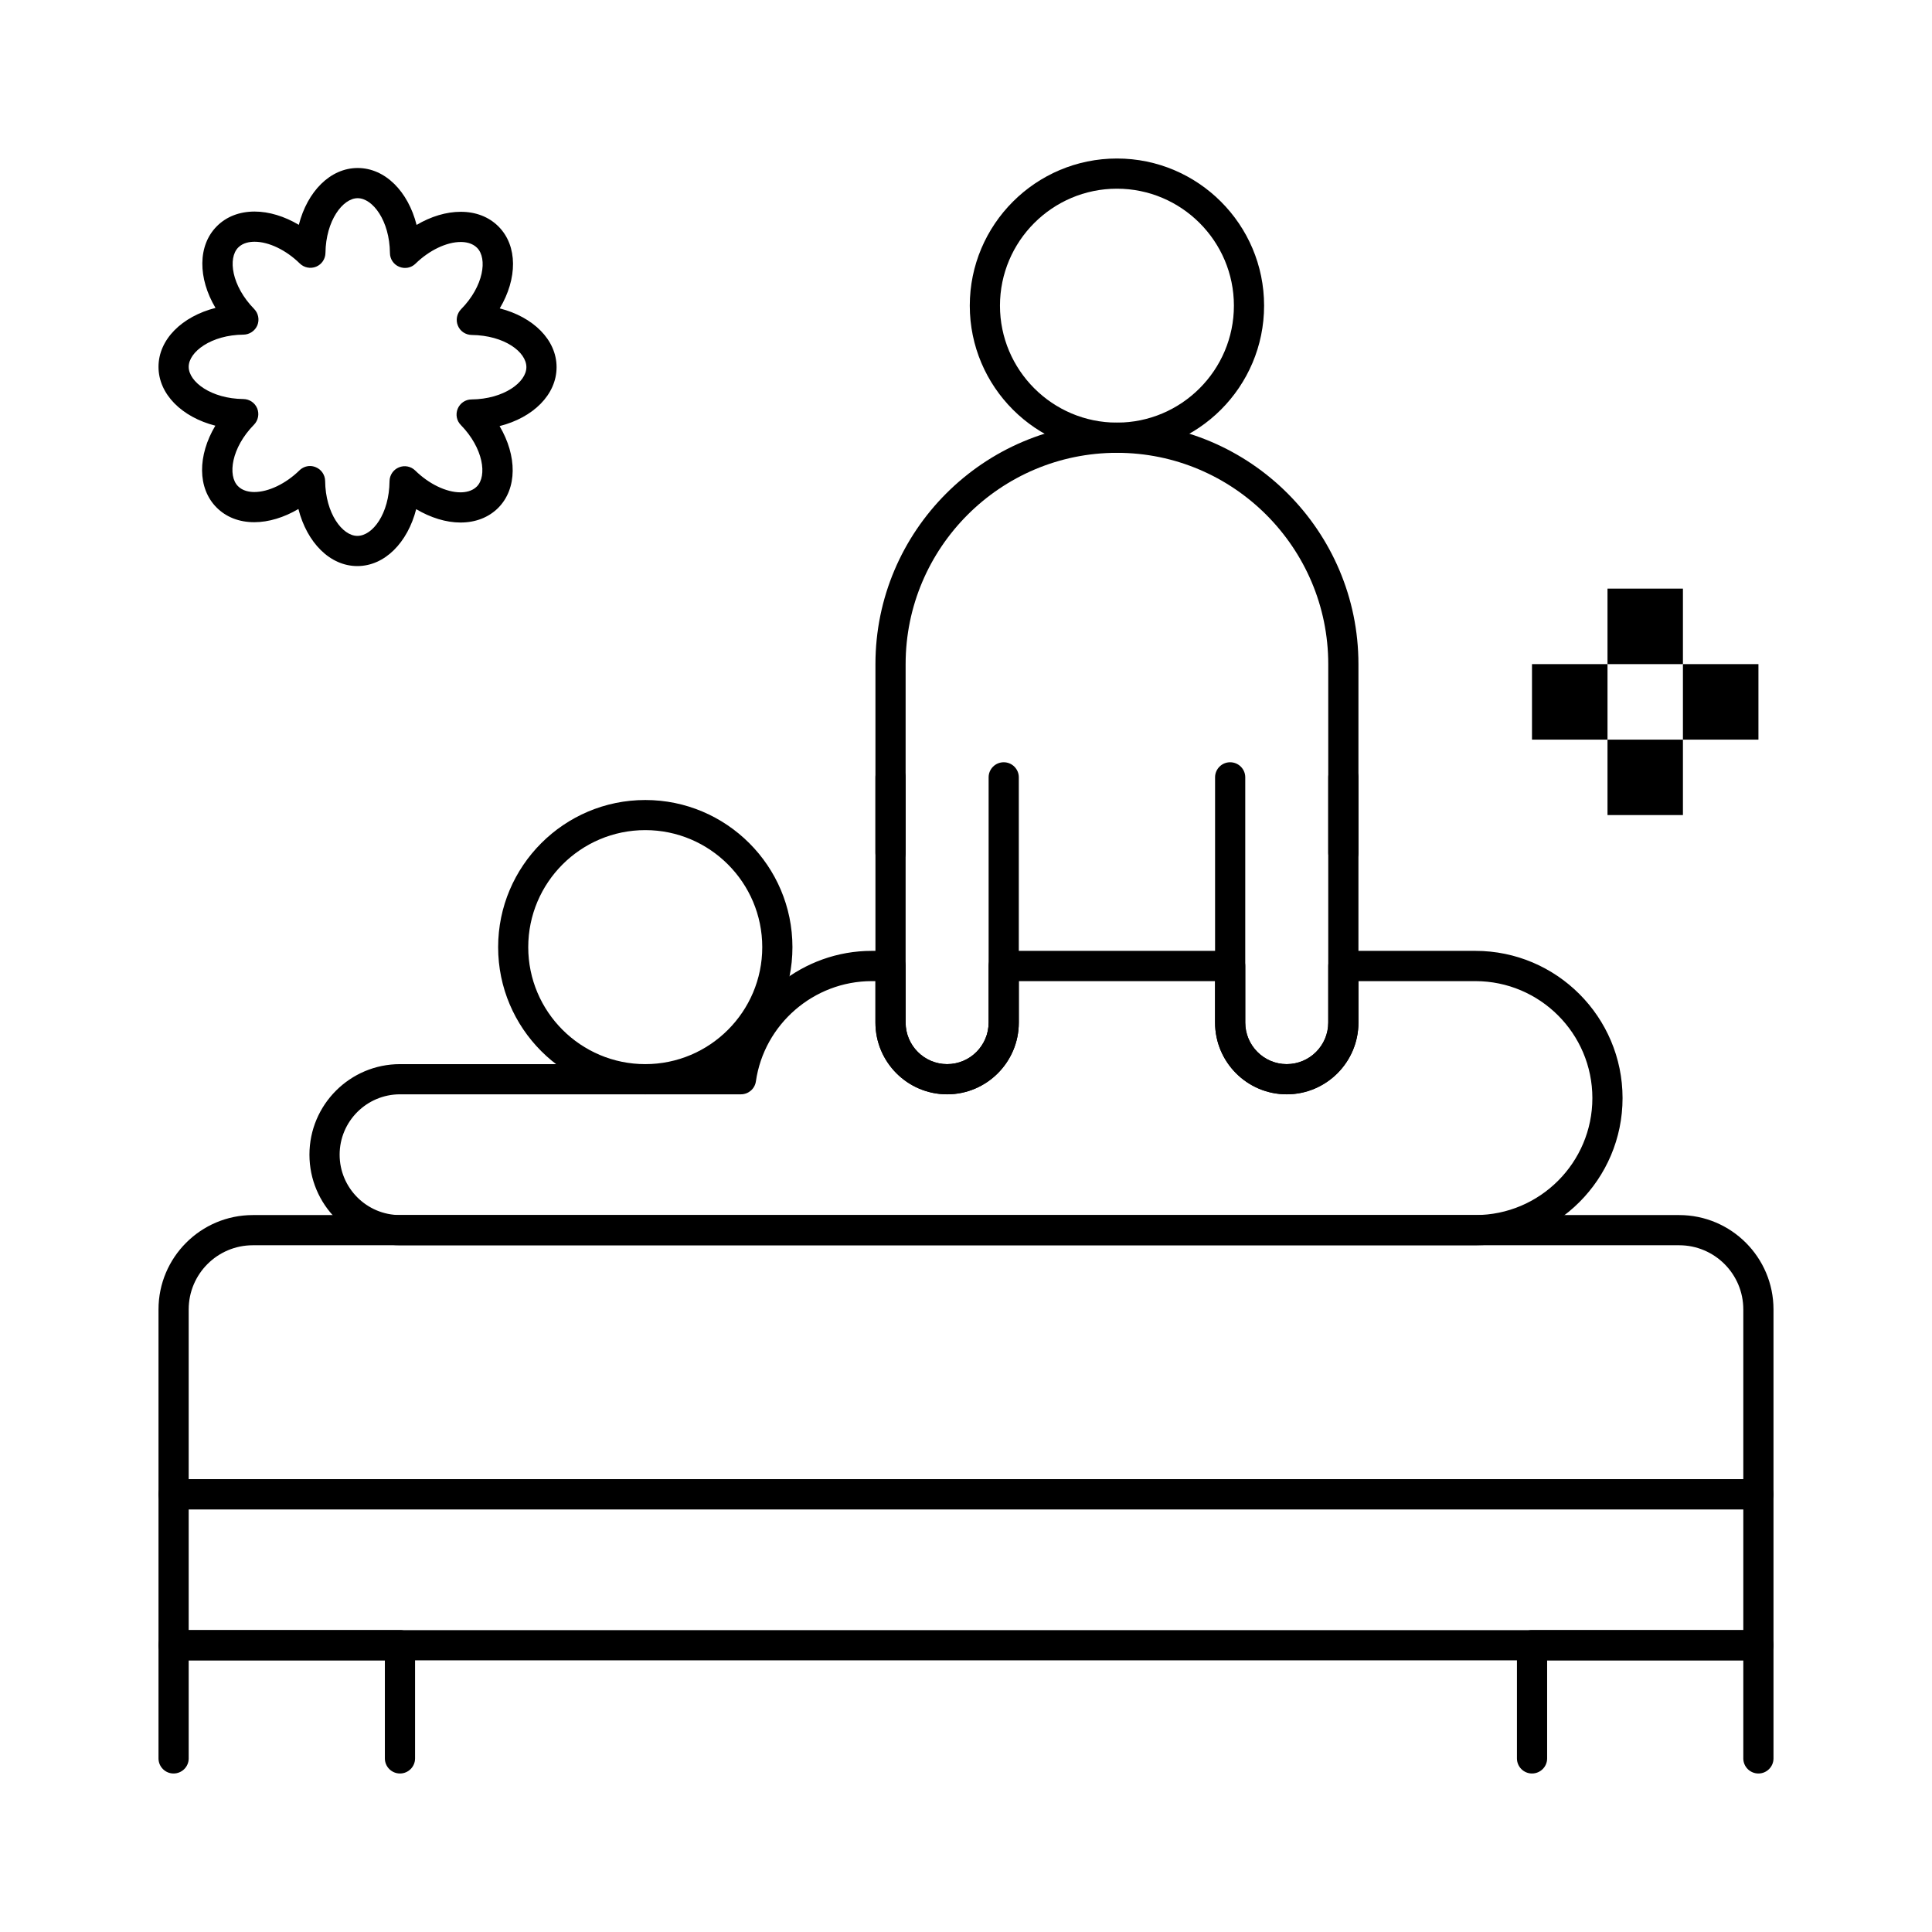 <svg width="24" height="24" viewBox="0 0 24 24" fill="none" xmlns="http://www.w3.org/2000/svg">
<path d="M13.875 5.625C12.867 5.625 12.047 4.805 12.047 3.797C12.047 2.789 12.867 1.969 13.875 1.969C14.883 1.969 15.703 2.789 15.703 3.797C15.703 4.805 14.883 5.625 13.875 5.625ZM13.875 2.344C13.074 2.344 12.422 2.996 12.422 3.797C12.422 4.598 13.074 5.25 13.875 5.25C14.676 5.25 15.328 4.598 15.328 3.797C15.328 2.996 14.676 2.344 13.875 2.344Z" fill="black"/>
<path d="M21.844 20.625H2.156C2.053 20.625 1.969 20.541 1.969 20.438V18.562C1.969 18.459 2.053 18.375 2.156 18.375H21.844C21.947 18.375 22.031 18.459 22.031 18.562V20.438C22.031 20.541 21.947 20.625 21.844 20.625ZM2.344 20.25H21.656V18.75H2.344V20.25Z" fill="black"/>
<path d="M21.844 18.75H2.156C2.053 18.75 1.969 18.666 1.969 18.562V16.266C1.969 15.62 2.494 15.094 3.141 15.094H20.859C21.506 15.094 22.031 15.62 22.031 16.266V18.562C22.031 18.666 21.947 18.75 21.844 18.75ZM2.344 18.375H21.656V16.266C21.656 15.826 21.299 15.469 20.859 15.469H3.141C2.701 15.469 2.344 15.826 2.344 16.266V18.375Z" fill="black"/>
<path d="M4.439 7.032C4.098 7.032 3.813 6.739 3.707 6.323C3.529 6.428 3.337 6.487 3.159 6.487C2.971 6.487 2.81 6.424 2.691 6.305C2.45 6.064 2.455 5.656 2.675 5.288C2.26 5.182 1.969 4.897 1.969 4.557C1.969 4.216 2.261 3.931 2.677 3.825C2.458 3.457 2.454 3.049 2.695 2.809C2.813 2.691 2.975 2.628 3.163 2.628C3.341 2.628 3.534 2.687 3.712 2.793C3.818 2.378 4.103 2.087 4.443 2.087C4.785 2.087 5.07 2.379 5.175 2.794C5.353 2.689 5.543 2.631 5.724 2.631C5.911 2.631 6.073 2.694 6.192 2.813C6.433 3.054 6.428 3.462 6.208 3.831C6.623 3.937 6.914 4.221 6.914 4.561C6.914 4.903 6.622 5.188 6.206 5.293C6.424 5.662 6.428 6.069 6.188 6.31C6.069 6.428 5.908 6.491 5.72 6.491C5.541 6.491 5.349 6.431 5.17 6.325C5.064 6.74 4.779 7.032 4.439 7.032ZM3.851 5.789C3.875 5.789 3.9 5.794 3.923 5.804C3.992 5.832 4.038 5.9 4.039 5.975C4.043 6.377 4.253 6.657 4.439 6.657C4.629 6.657 4.835 6.383 4.839 5.977C4.84 5.902 4.886 5.834 4.955 5.806C5.024 5.777 5.104 5.792 5.158 5.845C5.328 6.012 5.543 6.116 5.72 6.116C5.78 6.116 5.864 6.103 5.923 6.044C6.054 5.913 6.005 5.567 5.725 5.28C5.672 5.227 5.657 5.147 5.686 5.077C5.715 5.008 5.782 4.962 5.857 4.962C6.259 4.958 6.539 4.748 6.539 4.561C6.539 4.372 6.266 4.166 5.859 4.161C5.784 4.16 5.716 4.115 5.688 4.045C5.659 3.976 5.675 3.896 5.727 3.842C6.009 3.556 6.058 3.21 5.926 3.078C5.867 3.019 5.784 3.006 5.724 3.006C5.547 3.006 5.332 3.109 5.162 3.275C5.109 3.328 5.029 3.343 4.959 3.314C4.89 3.286 4.844 3.218 4.844 3.143C4.84 2.741 4.63 2.462 4.443 2.462C4.258 2.462 4.048 2.741 4.043 3.141C4.042 3.217 3.997 3.284 3.927 3.313C3.858 3.341 3.778 3.326 3.724 3.273C3.555 3.107 3.34 3.003 3.163 3.003C3.103 3.003 3.019 3.015 2.96 3.074C2.828 3.206 2.877 3.552 3.157 3.838C3.21 3.892 3.225 3.972 3.197 4.041C3.168 4.11 3.1 4.156 3.025 4.157C2.624 4.16 2.344 4.371 2.344 4.557C2.344 4.743 2.623 4.953 3.023 4.957C3.099 4.958 3.166 5.003 3.195 5.073C3.223 5.142 3.208 5.222 3.155 5.276C2.874 5.562 2.825 5.909 2.957 6.04C3.015 6.099 3.099 6.112 3.159 6.112C3.336 6.112 3.55 6.009 3.72 5.843C3.756 5.808 3.803 5.789 3.851 5.789Z" fill="black"/>
<path d="M4.969 22.031C4.865 22.031 4.781 21.947 4.781 21.844V20.625H2.344V21.844C2.344 21.947 2.26 22.031 2.156 22.031C2.053 22.031 1.969 21.947 1.969 21.844V20.438C1.969 20.334 2.053 20.25 2.156 20.25H4.969C5.072 20.25 5.156 20.334 5.156 20.438V21.844C5.156 21.947 5.072 22.031 4.969 22.031Z" fill="black"/>
<path d="M21.844 22.031C21.74 22.031 21.656 21.947 21.656 21.844V20.625H19.219V21.844C19.219 21.947 19.135 22.031 19.031 22.031C18.928 22.031 18.844 21.947 18.844 21.844V20.438C18.844 20.334 18.928 20.25 19.031 20.25H21.844C21.947 20.25 22.031 20.334 22.031 20.438V21.844C22.031 21.947 21.947 22.031 21.844 22.031Z" fill="black"/>
<path d="M8.016 13.594C7.008 13.594 6.188 12.774 6.188 11.766C6.188 10.758 7.008 9.938 8.016 9.938C9.024 9.938 9.844 10.758 9.844 11.766C9.844 12.774 9.024 13.594 8.016 13.594ZM8.016 10.312C7.214 10.312 6.562 10.964 6.562 11.766C6.562 12.567 7.214 13.219 8.016 13.219C8.817 13.219 9.469 12.567 9.469 11.766C9.469 10.964 8.817 10.312 8.016 10.312Z" fill="black"/>
<path d="M16.688 10.781C16.584 10.781 16.5 10.697 16.5 10.594V8.25C16.5 6.803 15.322 5.625 13.875 5.625C12.428 5.625 11.25 6.803 11.25 8.25V10.594C11.25 10.697 11.166 10.781 11.062 10.781C10.959 10.781 10.875 10.697 10.875 10.594V8.25C10.875 6.596 12.221 5.25 13.875 5.25C15.529 5.25 16.875 6.596 16.875 8.25V10.594C16.875 10.697 16.791 10.781 16.688 10.781Z" fill="black"/>
<path d="M18.328 15.469H4.969C4.348 15.469 3.844 14.964 3.844 14.344C3.844 13.723 4.348 13.219 4.969 13.219H9.049C9.242 12.406 9.98 11.812 10.828 11.812H11.062C11.166 11.812 11.25 11.896 11.25 12V12.703C11.25 12.987 11.481 13.219 11.766 13.219C12.05 13.219 12.281 12.987 12.281 12.703V12C12.281 11.896 12.365 11.812 12.469 11.812H15.281C15.385 11.812 15.469 11.896 15.469 12V12.703C15.469 12.987 15.7 13.219 15.984 13.219C16.269 13.219 16.5 12.987 16.5 12.703V12C16.5 11.896 16.584 11.812 16.688 11.812H18.328C19.336 11.812 20.156 12.633 20.156 13.641C20.156 14.649 19.336 15.469 18.328 15.469ZM4.969 13.594C4.555 13.594 4.219 13.93 4.219 14.344C4.219 14.757 4.555 15.094 4.969 15.094H18.328C19.129 15.094 19.781 14.442 19.781 13.641C19.781 12.839 19.129 12.188 18.328 12.188H16.875V12.703C16.875 13.194 16.476 13.594 15.984 13.594C15.493 13.594 15.094 13.194 15.094 12.703V12.188H12.656V12.703C12.656 13.194 12.257 13.594 11.766 13.594C11.274 13.594 10.875 13.194 10.875 12.703V12.188H10.828C10.11 12.188 9.492 12.723 9.39 13.433C9.377 13.525 9.298 13.594 9.204 13.594H4.969Z" fill="black"/>
<path d="M15.984 13.594C15.493 13.594 15.094 13.194 15.094 12.703V9.656C15.094 9.553 15.178 9.469 15.281 9.469C15.385 9.469 15.469 9.553 15.469 9.656V12.703C15.469 12.987 15.7 13.219 15.984 13.219C16.269 13.219 16.5 12.987 16.5 12.703V9.656C16.5 9.553 16.584 9.469 16.688 9.469C16.791 9.469 16.875 9.553 16.875 9.656V12.703C16.875 13.194 16.476 13.594 15.984 13.594Z" fill="black"/>
<path d="M11.766 13.594C11.274 13.594 10.875 13.194 10.875 12.703V9.656C10.875 9.553 10.959 9.469 11.062 9.469C11.166 9.469 11.25 9.553 11.25 9.656V12.703C11.25 12.987 11.481 13.219 11.766 13.219C12.05 13.219 12.281 12.987 12.281 12.703V9.656C12.281 9.553 12.365 9.469 12.469 9.469C12.572 9.469 12.656 9.553 12.656 9.656V12.703C12.656 13.194 12.257 13.594 11.766 13.594Z" fill="black"/>
<path d="M20.906 9.188H19.969V10.125H20.906V9.188Z" fill="black"/>
<path d="M21.844 8.25H20.906V9.188H21.844V8.25Z" fill="black"/>
<path d="M19.969 8.25H19.031V9.188H19.969V8.25Z" fill="black"/>
<path d="M20.906 7.312H19.969V8.25H20.906V7.312Z" fill="black"/>
</svg>

